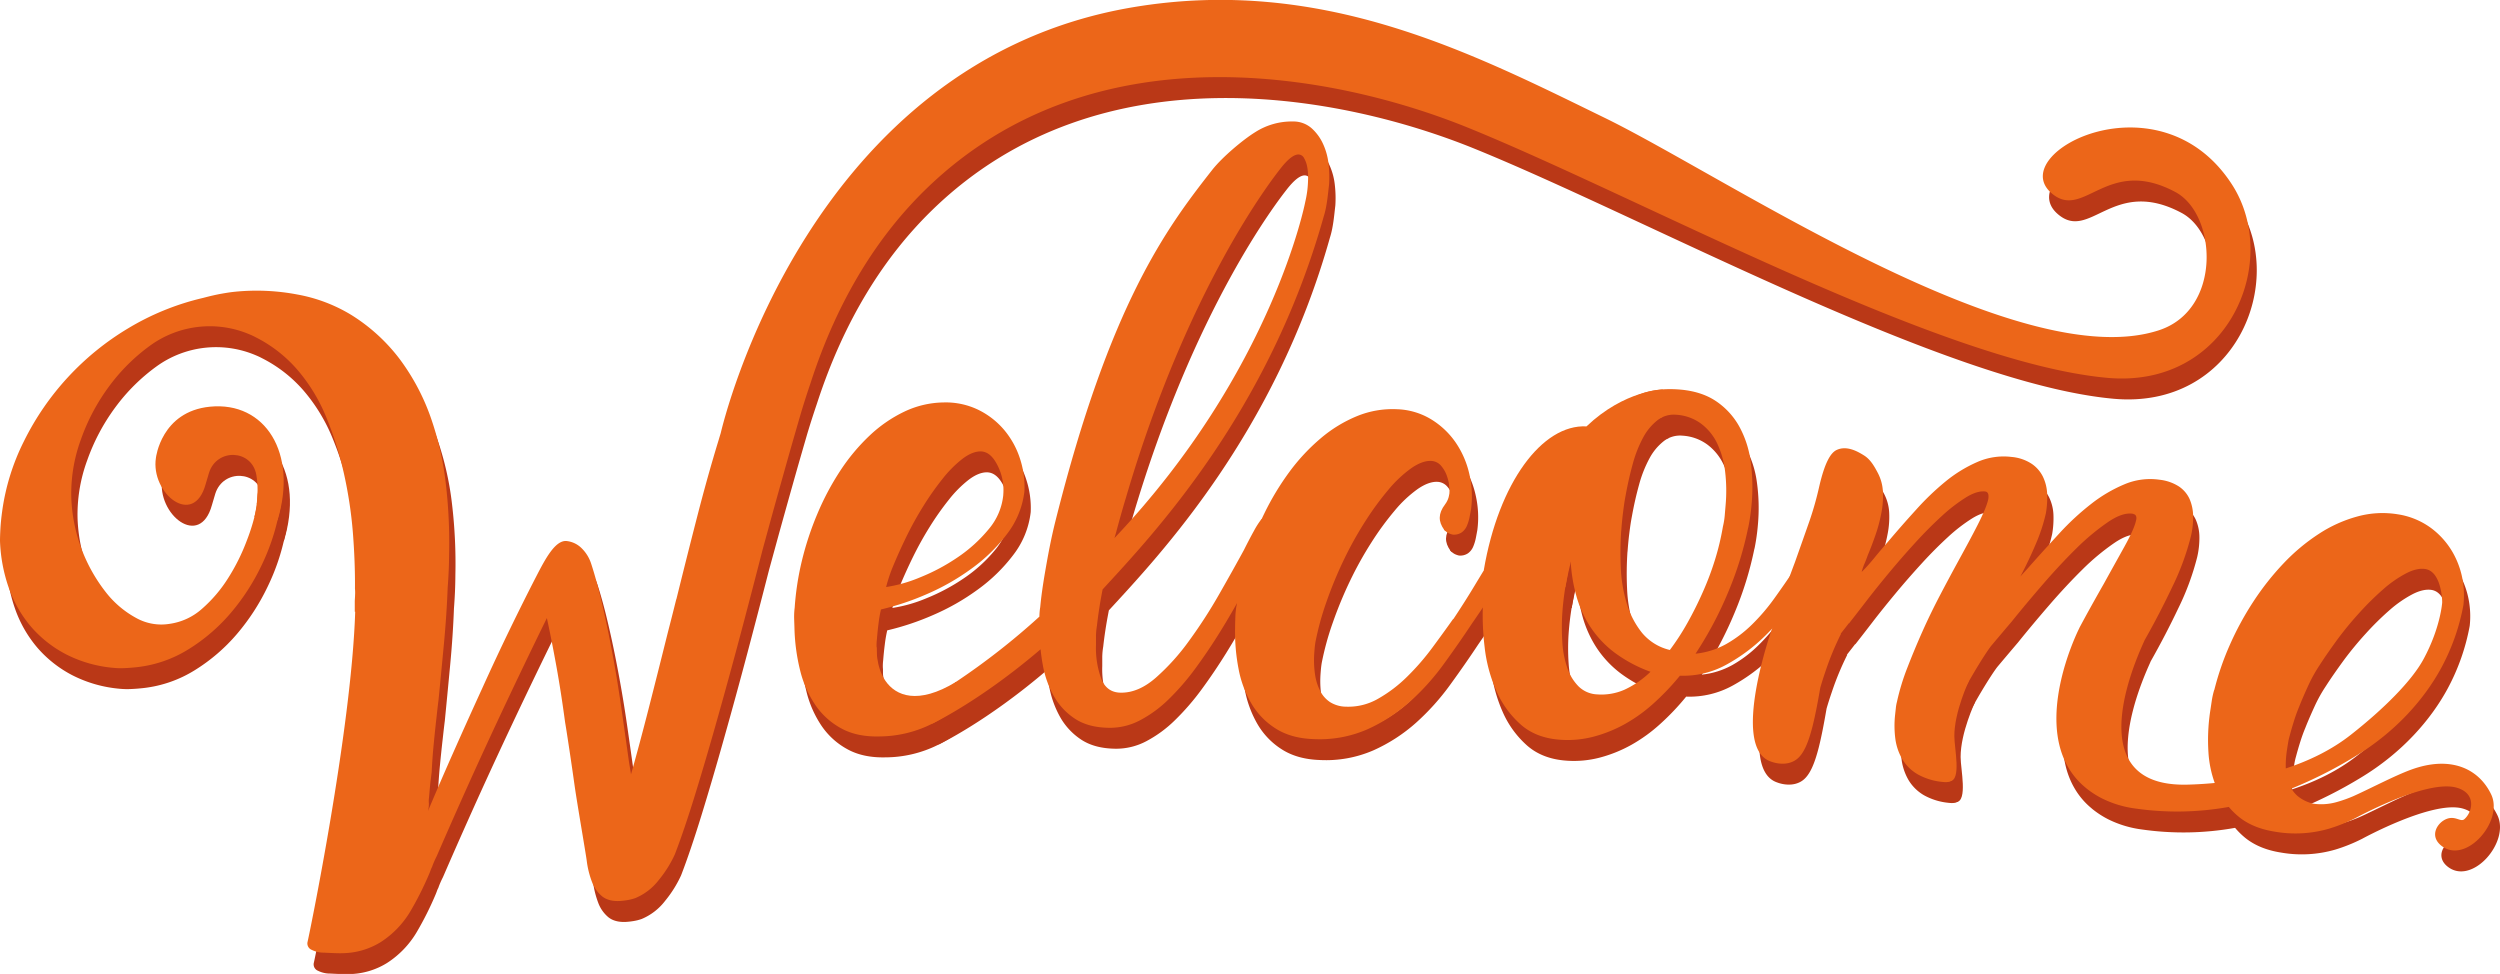 <svg xmlns="http://www.w3.org/2000/svg" viewBox="0 0 1195.27 465.66"><defs><style>.cls-1{fill:#ba3817;}.cls-2{fill:#ec6619;}</style></defs><title>Asset 12</title><g id="Layer_2" data-name="Layer 2"><g id="Layer_1-2" data-name="Layer 1"><path class="cls-1" d="M490.69,229.36a40.69,40.69,0,0,0-7.47-13.66A38.21,38.21,0,0,0,470.87,206a35.72,35.72,0,0,0-16.71-3.59,45,45,0,0,0-18.73,4.37,64.76,64.76,0,0,0-16.72,11.53,93.51,93.51,0,0,0-14.06,16.89,126.58,126.58,0,0,0-10.88,20.53,145.26,145.26,0,0,0-7.39,22.42,134.85,134.85,0,0,0-3.44,22.42,34.41,34.41,0,0,0-.25,5.27c.05,1.65.12,3.33.16,5a93,93,0,0,0,2.69,19.66,51.12,51.12,0,0,0,7.18,16.42,35.27,35.27,0,0,0,12.37,11.26c5,2.78,11.09,4.08,18.14,3.92a56.68,56.68,0,0,0,25.28-6,78.86,78.86,0,0,0,15.82-10.78L460.07,336a66.51,66.51,0,0,1-6.16,4.74,27.9,27.9,0,0,1-14.65,5,17.72,17.72,0,0,1-8.23-2.33,14.83,14.83,0,0,1-5.23-5.24,22.79,22.79,0,0,1-2.74-7.29,47.39,47.39,0,0,1-.9-8.4c0-1-.05-2.14-.06-3.26a22.11,22.11,0,0,1,.13-3.28c.22-2.65.46-5.16.77-7.55a63.92,63.92,0,0,1,1.19-7,126.7,126.7,0,0,0,21.94-7.34,109.39,109.39,0,0,0,21.35-12.18,79.72,79.72,0,0,0,17-16.58,41.16,41.16,0,0,0,8.31-20.43A43.69,43.69,0,0,0,490.69,229.36Zm-8,17.17a29.77,29.77,0,0,1-7,16.49,69.47,69.47,0,0,1-14.81,13.43A93.57,93.57,0,0,1,443,286a68.87,68.87,0,0,1-16.34,4.67A71.09,71.09,0,0,1,430.28,280c1.81-4.33,3.87-8.9,6.22-13.7a161.07,161.07,0,0,1,8-14.4,134.62,134.62,0,0,1,9.17-13,55.33,55.33,0,0,1,9.36-9.43c3.14-2.41,6.06-3.63,8.72-3.65,3,0,5.52,1.87,7.64,5.68A26,26,0,0,1,482.67,246.53Z"/><path class="cls-1" d="M706.73,308.15q-6.09,9.21-13.4,19.26A114.4,114.4,0,0,1,677,345.57a79,79,0,0,1-20.42,13.2,56.84,56.84,0,0,1-25.56,4.6q-10.59-.36-17.89-4.92a35.22,35.22,0,0,1-11.73-11.93,51.32,51.32,0,0,1-6.25-16.81A93.06,93.06,0,0,1,593.51,310c0-1.72.08-3.4.12-5.05a36,36,0,0,1,.54-5.25v.2a129.9,129.9,0,0,1,4.69-22.39,146,146,0,0,1,8.61-22,127.73,127.73,0,0,1,12-19.89,93.74,93.74,0,0,1,15-16.08,64.79,64.79,0,0,1,17.34-10.59,44.7,44.7,0,0,1,18.93-3.3,33.49,33.49,0,0,1,16.47,4.81A38.65,38.65,0,0,1,699,221.61a43.66,43.66,0,0,1,6.52,15.12,47.32,47.32,0,0,1,.82,16.62c-.21,1.18-.45,2.49-.74,3.93a20.35,20.35,0,0,1-1.26,4.1,7.5,7.5,0,0,1-2.47,3.15,6.55,6.55,0,0,1-4.35,1.07,9.6,9.6,0,0,1-2-.7,7.63,7.63,0,0,1-2.12-1.69c.65-1.82,1.19-3.54,1.62-5.18a44.43,44.43,0,0,0,1-4.61,55.35,55.35,0,0,0,.2-8.23,27.11,27.11,0,0,0-1.33-7.31,15,15,0,0,0-3-5.31,6.52,6.52,0,0,0-4.65-2.2q-4.22-.19-9.56,3.53a58.43,58.43,0,0,0-10.87,10.24,139.8,139.8,0,0,0-11.13,15.21,172.83,172.83,0,0,0-10.21,18.36,193.54,193.54,0,0,0-8.2,19.83A135.2,135.2,0,0,0,631.92,317c-.17,1.05-.32,2.2-.42,3.45s-.19,2.41-.23,3.47a46.87,46.87,0,0,0,.52,8.94,24.87,24.87,0,0,0,2.42,7.52,14,14,0,0,0,4.73,5.32,14.68,14.68,0,0,0,7.7,2.17A28.43,28.43,0,0,0,662,344a65.69,65.69,0,0,0,13.8-10.51,115.45,115.45,0,0,0,12-13.82q5.53-7.47,10-13.79c0,.06,0,.13,0,.2q5.38-8.07,10.07-15.85t8.59-14.13q1.83-2.87,4.13-6.51c1.53-2.43,2.91-4.53,4.14-6.32a13.33,13.33,0,0,1,3.19-.81,4.29,4.29,0,0,1,3,1.27,10.36,10.36,0,0,1,1.82,2.79l-2.34,4.23q-4.2,7.1-10.28,17T706.73,308.15Z"/><path class="cls-1" d="M749.11,363.69c-7.73-.51-14.05-2.91-19-7.25a46.1,46.1,0,0,1-11.67-16.08,71.13,71.13,0,0,1-5.63-21,128.87,128.87,0,0,1-.75-22.07c.11-2,.21-3.93.32-5.84a29.44,29.44,0,0,1,.7-5.22q1.35-9.47,3.26-17.49a70.59,70.59,0,0,1,4.54-13.64,25,25,0,0,1,10.15-6.37,31,31,0,0,1,11.57-1.48,30.17,30.17,0,0,1,6.77,1.22,30.9,30.9,0,0,1,6.26,2.59,140.7,140.7,0,0,1,5.05-20.63,65.19,65.19,0,0,1,9.08-18.16,40.93,40.93,0,0,1,14.53-12.49q8.76-4.53,21.54-3.56,10.42.81,17.43,5.46a35.12,35.12,0,0,1,11.17,12,47.58,47.58,0,0,1,5.57,17,89.37,89.37,0,0,1,.44,20.53,97.56,97.56,0,0,1-1.62,11.2l0-.2a163.08,163.08,0,0,1-9.6,31,176,176,0,0,1-15.57,29.33,38,38,0,0,0,14.7-4.64,59.26,59.26,0,0,0,12.25-9.27,94.28,94.28,0,0,0,10.61-12.38q4.9-6.81,9.54-13.75l5.33-7.46c.72-.2,1.4-.39,2.06-.6a4.31,4.31,0,0,1,1.6-.25,3.53,3.53,0,0,1,2,1,5.8,5.8,0,0,1,1.36,3.32q-4.3,7.55-10.87,17.18a121.49,121.49,0,0,1-15,18,84.1,84.1,0,0,1-18.78,14.06,42.77,42.77,0,0,1-22.27,5.31,117.76,117.76,0,0,1-12.48,13.13A75.06,75.06,0,0,1,780,356.1a64.75,64.75,0,0,1-15,6.08A48.71,48.71,0,0,1,749.11,363.69Zm43-32.51A66.53,66.53,0,0,1,775,322.06a49.35,49.35,0,0,1-11.57-12.24,53.24,53.24,0,0,1-6.79-15,76.9,76.9,0,0,1-2.72-17.26,64.33,64.33,0,0,0-1.37,6.47q-.52,3.35-1.16,6.67-1,6.3-1.42,12.23a106.75,106.75,0,0,0,0,14.2,46.05,46.05,0,0,0,2.4,12.27,22.94,22.94,0,0,0,5.39,8.81,13.49,13.49,0,0,0,8.8,3.78,27.33,27.33,0,0,0,13.13-2.24A44.82,44.82,0,0,0,792.12,331.18Zm-14-67.42a155,155,0,0,0-.2,17.47,68.82,68.82,0,0,0,2.83,17.2A41.41,41.41,0,0,0,788,312.48a24.6,24.6,0,0,0,13.37,8.28,115.2,115.2,0,0,0,8.4-12.94q4-7.14,7.35-14.72A139.5,139.5,0,0,0,823,277.47a122.68,122.68,0,0,0,3.74-15.7,35.85,35.85,0,0,0,.86-5.2c.14-1.64.28-3.32.42-5a77.75,77.75,0,0,0-.23-16.13A42.76,42.76,0,0,0,824,222a25.48,25.48,0,0,0-7.75-9.48,22.31,22.31,0,0,0-11.93-4.23,12.62,12.62,0,0,0-8.84,2.61,26,26,0,0,0-6.9,8.34,58.32,58.32,0,0,0-4.94,12.55q-2,7.22-3.41,15.06-.68,3.52-1.2,7.86C778.65,257.57,778.37,260.6,778.14,263.76Z"/><path class="cls-1" d="M614.33,261.32a10.07,10.07,0,0,0-1.91-2.74,4.34,4.34,0,0,0-3-1.17,9.47,9.47,0,0,0-1.59.15,5,5,0,0,0-1.8.75,39.35,39.35,0,0,0-3.49,5.47q-2.17,3.9-4.82,9.2-5,9.18-11.71,20.94a235.26,235.26,0,0,1-14.4,22.31,105.67,105.67,0,0,1-16,17.79q-8.31,7.25-16.69,7.15c-4.51,0-7.64-2.25-9.37-6.61A42.24,42.24,0,0,1,527,318.48c0-1.45,0-2.93,0-4.45a32.15,32.15,0,0,1,.46-4.87c.57-5.13,1.37-10.35,2.37-15.62.11-.59.22-1.15.33-1.73,24.3-26.44,79.39-84.52,105.71-178.26,1.55-4.82,2-10.49,2.57-15.34a54.37,54.37,0,0,0-.21-9.42A30.67,30.67,0,0,0,635.65,79a22.69,22.69,0,0,0-5.54-7.67,13.17,13.17,0,0,0-8.87-3.25,32.38,32.38,0,0,0-18.11,5.11c-5.75,3.54-15.66,11.83-20.53,18-22,28-49,64.25-75,168-2.13,8.49-3.56,16.36-4.8,23.5s-2.07,13.08-2.48,17.84v-.19a33,33,0,0,0-.38,4.48A338.31,338.31,0,0,1,460.07,336l-11.56,20.09s22.67-10.6,52-35.65c.26,2.5.6,5,1.06,7.46a47.11,47.11,0,0,0,5.33,15,31.29,31.29,0,0,0,10.2,10.83c4.29,2.77,9.73,4.19,16.39,4.24a30.75,30.75,0,0,0,14.62-3.62,58.23,58.23,0,0,0,13.62-10,117.29,117.29,0,0,0,12.78-14.75q6.19-8.42,11.88-17.6t10.88-18.78q5.21-9.6,9.84-18.4h-.22Zm-73.09-13.09C570.86,147,611.32,95.62,615,90.86s6.65-7.11,8.94-7a3.08,3.08,0,0,1,2.55,1.74A13.14,13.14,0,0,1,628,89.84a26.83,26.83,0,0,1,.41,5.46,54.38,54.38,0,0,1-.34,5.45,52.33,52.33,0,0,1-1,5.7s-15.47,80.81-91.24,160.81c.22-.73.42-1.46.65-2.21C539.68,253.14,541.24,248.23,541.24,248.23Z"/><path class="cls-1" d="M422.1,319.23s-.51,9.41,4.25,16.31c4.93,7.15,15.43,11.61,33.72.49l1.46,7.32-18.67,5.74L428,348.15l-7.77-4.61-4.44-5.25.95-8.41Z"/><path class="cls-1" d="M1070.1,98.17c-34.42-53.2-108.23-15.36-86.46,4,15.59,13.88,26.42-18,59.42-.36,19.88,10.61,22.44,56.14-7.8,66.07-66.9,22-206.72-73.09-265-101.52-62.82-30.64-135-68.14-225.57-52.9-155,26.07-195.84,198.35-197.1,203.58l.11-.35c-.34,1.11-.69,2.23-1,3.32q-5.24,17.06-10.27,36.6t-10.08,40a.71.71,0,0,0,0-.2c-.74,3-1.5,6-2.26,9s-1.52,5.9-2.26,8.85q-4.5,18.07-8.77,34.77t-8.37,31.2q-.45-2.85-.93-5.7Q302,362,300.06,348.39T295.72,322q-2.37-12.78-5-23.92c-1.74-7.44-3.47-13.69-5.14-18.75a18.1,18.1,0,0,0-4.28-7,12,12,0,0,0-7.23-3.64c-5.62-.74-10.55,8.92-14.84,17.21q-5.92,11.49-12.48,25T233.55,339.1q-6.69,14.61-13.32,29.53t-12.61,29.13a13.46,13.46,0,0,0,.43-3.62,10.71,10.71,0,0,1,.07-2.79c.07-1,.17-2,.26-3.1s.21-2.17.28-3.12c.23-2,.48-4,.73-6q.3-6.36.92-12.89c.42-4.34.86-8.64,1.35-12.92.32-2.87.63-5.75,1-8.62.85-8.56,1.7-17.49,2.58-26.84s1.48-18.33,1.8-27c.42-5.31.65-10.63.68-15.93a242.61,242.61,0,0,0-1.63-34.13,144.75,144.75,0,0,0-7.26-31.52,104.91,104.91,0,0,0-14.57-27.38,85.82,85.82,0,0,0-23.44-21.41,75.26,75.26,0,0,0-25.59-9.67,104,104,0,0,0-30.15-1.31c-1.57.16-3.64.46-6.21.92s-5.48,1.13-8.74,2a123.9,123.9,0,0,0-36,14.63A130,130,0,0,0,14.42,221,106.91,106.91,0,0,0,4.08,254.12c-.43,3.12-.73,6-.88,8.6S3,267.32,3,268.64a75.88,75.88,0,0,0,4.2,22.42,58.4,58.4,0,0,0,10.64,18.58,56.34,56.34,0,0,0,16.81,13.23,61.46,61.46,0,0,0,22.54,6.43,36.5,36.5,0,0,0,5.65.12c1.94-.08,3.88-.25,5.8-.46a58.91,58.91,0,0,0,24.51-8.55,86,86,0,0,0,20.13-17.29A103.67,103.67,0,0,0,128,280.41a103,103,0,0,0,8.36-24.82,1.41,1.41,0,0,1,0,.2,33.11,33.11,0,0,0,.79-3.85,49.39,49.39,0,0,0,.63-5.64,9.28,9.28,0,0,0-1-5.08c-.78-1.39-2.26-1.82-4.49-1.35-2.92.56-4.69,1.65-5.31,3.31a17.79,17.79,0,0,0-1,5.67,4,4,0,0,1-.08,1.5,2.11,2.11,0,0,0-.13.72.68.68,0,0,1,.2,0A94.86,94.86,0,0,1,121,268.46a96.65,96.65,0,0,1-9,18.06,66.28,66.28,0,0,1-12.44,14.57,29.34,29.34,0,0,1-15.26,7.14,24.67,24.67,0,0,1-16.17-2.76,46.5,46.5,0,0,1-14.84-12.73,77.82,77.82,0,0,1-16.2-44.68,75,75,0,0,1,4.57-27.88,96.67,96.67,0,0,1,13.49-25.45,90,90,0,0,1,19.57-19.46l.22-.16a48.57,48.57,0,0,1,47.27-5.29c1,.42,2,.87,2.89,1.35a65.06,65.06,0,0,1,20.16,15.71A82.89,82.89,0,0,1,159,209.51a165.23,165.23,0,0,1,8.44,26.91,203.94,203.94,0,0,1,4.27,28.18q1.11,14.13,1,26.87a17.76,17.76,0,0,1,.05,3c0,.93-.11,1.94-.14,3,0,1.67,0,3.32,0,5a.68.68,0,0,0,.2,0c-1.77,56.91-22.4,156.74-22.81,158a3.31,3.31,0,0,0,2.06,3.68,12.81,12.81,0,0,0,5.84,1.32c1.73.09,3.71.19,5.91.25a46.08,46.08,0,0,0,5.5-.12,35.31,35.31,0,0,0,15.74-5.2,44.42,44.42,0,0,0,14.25-14.87,152.48,152.48,0,0,0,9.06-18.13c.12-.28.29-.72.52-1.35a8.7,8.7,0,0,1,.68-1.54c.22-.68.55-1.53,1-2.57s.87-1.89,1.21-2.56q5.63-13,12.15-27.6t13.43-29.5q6.93-14.94,13.89-29.49t13.22-27.29c1.59,7.33,3.1,15.07,4.58,23.25s2.85,17.06,4.14,26.66c.23,1.31.43,2.61.64,3.91q2.06,13.2,3.85,26c1.2,8.55,5.34,32.37,5.84,36.19A43.24,43.24,0,0,0,286,431.58a16.37,16.37,0,0,0,4.92,7c2.12,1.66,5,2.4,8.55,2.18a33.7,33.7,0,0,0,3.37-.39,21.58,21.58,0,0,0,3.95-1A27.42,27.42,0,0,0,318,430.7a55.42,55.42,0,0,0,7.63-12.18q4.45-11.53,9.75-28.74t10.88-37.09q5.61-19.86,11.11-40.61t10.26-39.37l4.82-17.61q3.65-13.14,7.34-26.23,2.66-9.39,6.1-21.22c1.43-4.8,3-9.67,4.66-14.57,13.1-40.4,32.45-70.63,55.36-92.86,80.91-78.43,197.66-54,258.61-29.31,82.88,33.6,226.38,112.54,306,119.74C1068.5,195.9,1093.88,134.92,1070.1,98.17Z"/><path class="cls-1" d="M798,196.22s-18.23.25-36.48,17.64c-21.14-1.11-42,26.85-49.1,68.71l39,8.17s12.22-72.59,46.26-81.23Z"/><path class="cls-1" d="M1194.06,389.84c-5.83-12.2-19.21-18.84-38.37-11.83-7.73,2.83-19.17,8.87-27.47,12.61a62.77,62.77,0,0,1-7.56,2.72,27.15,27.15,0,0,1-11.52.93,18.13,18.13,0,0,1-7.71-3.74,15.66,15.66,0,0,1-2.9-3.49,209.29,209.29,0,0,0,29.81-15c20.24-12.11,34-28.12,42-43a101.77,101.77,0,0,0,10.45-29.82,42.49,42.49,0,0,0-.13-10.26,40.66,40.66,0,0,0-4.93-14.74,38.11,38.11,0,0,0-10.45-11.78,36,36,0,0,0-15.84-6.54,45.19,45.19,0,0,0-19.24.95,64.57,64.57,0,0,0-18.54,8.35,93.27,93.27,0,0,0-16.88,14.1,129.64,129.64,0,0,0-14.41,18.25,143.71,143.71,0,0,0-11.28,20.76,131.64,131.64,0,0,0-7.44,21.63.46.46,0,0,0,0-.2,37.14,37.14,0,0,0-1.17,5.14c-.24,1.64-.48,3.31-.75,5a92.34,92.34,0,0,0-.85,19.8,52.36,52.36,0,0,0,3,14.62c-4.71.45-9.29.71-13.65.81l-1.52,0c-51.34-.34-20.34-64.34-18.58-68.58l.07-.16,0-.06q7.26-12.81,13.44-25.85a124.3,124.3,0,0,0,8.84-24.05,40.19,40.19,0,0,0,1.07-9.77,21.11,21.11,0,0,0-1.72-8.16,14.37,14.37,0,0,0-5.16-6,21.47,21.47,0,0,0-9.22-3.17,31.47,31.47,0,0,0-16.81,2.22,68.7,68.7,0,0,0-15.89,9.39,123.22,123.22,0,0,0-15,13.86q-7.27,7.89-14.14,15.62c-.84,1-1.61,1.83-2.34,2.62s-1.52,1.63-2.33,2.6q4.13-7.87,7.43-15.66a83.29,83.29,0,0,0,4.78-14.6,44.23,44.23,0,0,0,.62-9.2,21,21,0,0,0-2-8.23,15.9,15.9,0,0,0-5.45-6.26,20.81,20.81,0,0,0-9.55-3.25,31.22,31.22,0,0,0-16.34,2.39,65,65,0,0,0-15.25,9.34A126,126,0,0,0,919,253.81q-7,7.69-13.49,15.39c-2.25,2.56-4.36,5.06-6.36,7.51s-4,4.72-6.08,6.75a27.17,27.17,0,0,1,1.22-3.66c.37-.76.94-2.22,1.73-4.4q1.93-4.57,3.75-9.87A71.46,71.46,0,0,0,902.54,255a41.5,41.5,0,0,0,.7-9.8,21.45,21.45,0,0,0-2.46-9.13c-1.49-2.81-3.37-6.3-6.51-8.28s-8.36-4.93-13.18-2.64c-2.94,1.39-5.68,6.2-8.27,17.31a152.74,152.74,0,0,1-4.64,16.49q-3.31,9.45-7,19.84-4.73,12.51-9.21,26.13c-.65,2-1.27,4-1.87,6,0,0-20.09,56.74-.35,63.2,0,0,5.37,2.23,10.25.07a9.19,9.19,0,0,0,2.14-1.28c3.08-2.45,5.35-7.37,7.46-15.69,1.23-4.9,2.42-11,3.7-18.45v0q1.13-3.87,2.52-7.92a135.29,135.29,0,0,1,7.38-17.8,1.2,1.2,0,0,1-.2,0c1.34-1.73,2.71-3.45,4-5.15v.2c2.23-2.85,5-6.41,8.31-10.72s7-8.88,11-13.7,8.19-9.6,12.5-14.32,8.53-8.93,12.61-12.67a78.52,78.52,0,0,1,11.52-8.87c3.58-2.2,6.64-3.13,9.16-2.84,1.4.17,1.9,1.41,1.49,3.78-.6,2.71-2.29,6.74-5,12.08s-6,11.37-9.7,18.13c-2.66,4.88-5.48,10.13-8.4,15.71s-5.71,11.29-8.31,17.12-5,11.61-7.23,17.36a107.39,107.39,0,0,0-5,16.39,18.52,18.52,0,0,0-.54,3.05c-.12,1.11-.24,2.12-.33,3a48.46,48.46,0,0,0,.09,11.57,26.16,26.16,0,0,0,3.35,9.84,20.71,20.71,0,0,0,7.31,7.18,30.15,30.15,0,0,0,12,3.67q4.44.51,5-2a4.31,4.31,0,0,0,.26-1.47,3.4,3.4,0,0,0-.2-.9,33.46,33.46,0,0,1-2.1-10.33,44.3,44.3,0,0,1,.8-10.39,110.92,110.92,0,0,1,4.76-15.12c2.08-5.4,12-21.71,14.83-25.08s6.06-7.19,9.65-11.41q6.9-8.57,15-17.93t15.92-17.07a110.66,110.66,0,0,1,14.92-12.43q7-4.8,11.85-4.13a1.56,1.56,0,0,1,.61.19.71.71,0,0,0,.42.14c.91.53,1.12,1.64.62,3.3-.65,2.71-2.45,6.66-5.33,11.87s-6.22,11.16-9.92,17.89q-4.14,7.25-8.7,15.54c-1,1.84-2,3.69-3,5.55a.17.17,0,0,1,0,.07c-.07.11-.21.41-.42.85a4.25,4.25,0,0,0-.21.43c-3.12,6.61-15.91,36.12-7.7,59.09a38.16,38.16,0,0,0,3.25,6.84,35.33,35.33,0,0,0,7.73,9l.58.5a43.67,43.67,0,0,0,7.54,4.87,50.7,50.7,0,0,0,15.93,4.83,139.61,139.61,0,0,0,44.69-.76,36.88,36.88,0,0,0,4.74,4.69q6.69,5.46,17.17,7.12a57.41,57.41,0,0,0,26-1.41,78.9,78.9,0,0,0,12.86-5.18s33.62-18.43,48-14.47c9.85,2.7,7.76,11.75,3.82,15.13-1.7,1.46-4.17-1.67-8.25-.22-4.59,1.64-8.74,8.21-2.63,12.95C1182,423.47,1200.14,402.56,1194.06,389.84Zm-98.23-13.06a50.76,50.76,0,0,1,.62-8.43c.16-1.05.35-2.13.51-3.24a29.25,29.25,0,0,1,.72-3.2c.68-2.57,1.39-5,2.11-7.29s1.52-4.51,2.42-6.65c1.63-4.22,4.36-10.13,4.36-10.13a70,70,0,0,1,5.49-9.87c2.53-3.94,5.39-8,8.56-12.36a162.81,162.81,0,0,1,10.5-12.72,136.6,136.6,0,0,1,11.36-11.19,56,56,0,0,1,10.92-7.58c3.52-1.82,6.62-2.49,9.25-2.05,2.93.52,5.09,2.84,6.52,7a29.93,29.93,0,0,1,1.46,9s-.78,12-8.88,27c-5.64,10.52-19.22,24-34.77,36.22-9.19,7.24-19.94,12.43-31.11,16.1C1095.86,377.19,1095.84,377,1095.83,376.78Z"/><path class="cls-1" d="M77.55,228.88s2.5-22.13,25.85-24.44c26.38-2.6,42.11,22.2,32.29,54.3l-11.06-1.59s2.69-10.12.92-20.13c-2.16-12.23-18.86-12.81-22.61-1-.53,1.66-1.07,3.47-1.62,5.46C95.54,262.54,74.9,245.86,77.55,228.88Z"/><path class="cls-1" d="M944.33,335.58s-7,14.75-6.94,26.39c0,5.88,3.46,21-2.1,21.55-14.48,1.52-14.51-17.4-14.51-17.4l2.57-21.2s11.31-11.62,12.42-12.14S944.33,335.58,944.33,335.58Z"/><path class="cls-1" d="M695.7,241.06s1.62,5.57-1.79,10.07-3.23,8.25-.5,12.08,8.68-9.58,8.68-9.58l.26-9.71Z"/><path class="cls-2" d="M487.69,219.36a40.69,40.69,0,0,0-7.47-13.66A38.21,38.21,0,0,0,467.87,196a35.72,35.72,0,0,0-16.71-3.59,45,45,0,0,0-18.73,4.37,64.76,64.76,0,0,0-16.72,11.53,93.51,93.51,0,0,0-14.06,16.89,126.58,126.58,0,0,0-10.88,20.53,145.26,145.26,0,0,0-7.39,22.42,134.85,134.85,0,0,0-3.44,22.42,34.41,34.41,0,0,0-.25,5.27c.05,1.65.12,3.33.16,5a93,93,0,0,0,2.69,19.66,51.12,51.12,0,0,0,7.18,16.42,35.27,35.27,0,0,0,12.37,11.26c5,2.78,11.09,4.08,18.14,3.92a56.68,56.68,0,0,0,25.28-6,78.86,78.86,0,0,0,15.82-10.78L457.07,326a66.51,66.51,0,0,1-6.16,4.74,27.9,27.9,0,0,1-14.65,5,17.72,17.72,0,0,1-8.23-2.33,14.83,14.83,0,0,1-5.23-5.24,22.79,22.79,0,0,1-2.74-7.29,47.39,47.39,0,0,1-.9-8.4c0-1-.05-2.14-.06-3.26a22.11,22.11,0,0,1,.13-3.28c.22-2.65.46-5.16.77-7.55a63.92,63.92,0,0,1,1.19-7,126.7,126.7,0,0,0,21.94-7.34,109.39,109.39,0,0,0,21.35-12.18,79.72,79.72,0,0,0,17-16.58,41.16,41.16,0,0,0,8.31-20.43A43.69,43.69,0,0,0,487.69,219.36Zm-8,17.17a29.77,29.77,0,0,1-7,16.49,69.47,69.47,0,0,1-14.81,13.43A93.57,93.57,0,0,1,440,276a68.87,68.87,0,0,1-16.34,4.67A71.09,71.09,0,0,1,427.28,270c1.81-4.33,3.87-8.9,6.22-13.7a161.07,161.07,0,0,1,8-14.4,134.62,134.62,0,0,1,9.17-13,55.33,55.33,0,0,1,9.36-9.43c3.14-2.41,6.06-3.63,8.72-3.65,3,0,5.52,1.87,7.64,5.68A26,26,0,0,1,479.67,236.53Z"/><path class="cls-2" d="M703.73,298.15q-6.09,9.21-13.4,19.26A114.4,114.4,0,0,1,674,335.57a79,79,0,0,1-20.42,13.2,56.84,56.84,0,0,1-25.56,4.6q-10.59-.36-17.89-4.92a35.22,35.22,0,0,1-11.73-11.93,51.32,51.32,0,0,1-6.25-16.81A93.06,93.06,0,0,1,590.51,300c0-1.72.08-3.4.12-5.05a36,36,0,0,1,.54-5.25v.2a129.9,129.9,0,0,1,4.69-22.39,146,146,0,0,1,8.61-22,127.73,127.73,0,0,1,12-19.89,93.74,93.74,0,0,1,15-16.08,64.79,64.79,0,0,1,17.34-10.59,44.7,44.7,0,0,1,18.93-3.3,33.49,33.49,0,0,1,16.47,4.81A38.65,38.65,0,0,1,696,211.61a43.66,43.66,0,0,1,6.52,15.12,47.32,47.32,0,0,1,.82,16.62c-.21,1.18-.45,2.49-.74,3.93a20.35,20.35,0,0,1-1.26,4.1,7.5,7.5,0,0,1-2.47,3.15,6.55,6.55,0,0,1-4.35,1.07,9.6,9.6,0,0,1-2-.7,7.63,7.63,0,0,1-2.12-1.69c.65-1.82,1.19-3.54,1.62-5.18a44.43,44.43,0,0,0,1-4.61,55.35,55.35,0,0,0,.2-8.23,27.11,27.11,0,0,0-1.33-7.31,15,15,0,0,0-3-5.31,6.52,6.52,0,0,0-4.65-2.2q-4.22-.19-9.56,3.53a58.43,58.43,0,0,0-10.87,10.24,139.8,139.8,0,0,0-11.13,15.21,172.83,172.83,0,0,0-10.21,18.36,193.54,193.54,0,0,0-8.2,19.83A135.2,135.2,0,0,0,628.92,307c-.17,1.05-.32,2.2-.42,3.45s-.19,2.41-.23,3.47a46.87,46.87,0,0,0,.52,8.94,24.87,24.87,0,0,0,2.42,7.52,14,14,0,0,0,4.73,5.32,14.68,14.68,0,0,0,7.7,2.17A28.43,28.43,0,0,0,659,334a65.69,65.69,0,0,0,13.8-10.51,115.45,115.45,0,0,0,12-13.82q5.53-7.47,10-13.79c0,.06,0,.13,0,.2q5.38-8.07,10.07-15.85t8.59-14.13q1.83-2.87,4.13-6.51c1.53-2.43,2.91-4.53,4.14-6.32a13.33,13.33,0,0,1,3.19-.81,4.29,4.29,0,0,1,3,1.27,10.36,10.36,0,0,1,1.82,2.79l-2.34,4.23q-4.2,7.1-10.28,17T703.73,298.15Z"/><path class="cls-2" d="M746.11,353.69c-7.73-.51-14.05-2.91-19-7.25a46.1,46.1,0,0,1-11.67-16.08,71.13,71.13,0,0,1-5.63-21,128.87,128.87,0,0,1-.75-22.07c.11-2,.21-3.93.32-5.84a29.44,29.44,0,0,1,.7-5.22q1.35-9.47,3.26-17.49a70.59,70.59,0,0,1,4.54-13.64,25,25,0,0,1,10.15-6.37,31,31,0,0,1,11.57-1.48,30.17,30.17,0,0,1,6.77,1.22,30.9,30.9,0,0,1,6.26,2.59,140.7,140.7,0,0,1,5.05-20.63,65.19,65.19,0,0,1,9.08-18.16,40.93,40.93,0,0,1,14.53-12.49q8.76-4.53,21.54-3.56,10.42.81,17.43,5.46a35.12,35.12,0,0,1,11.17,12,47.58,47.58,0,0,1,5.57,17,89.37,89.37,0,0,1,.44,20.53,97.56,97.56,0,0,1-1.62,11.2l0-.2a163.08,163.08,0,0,1-9.6,31,176,176,0,0,1-15.57,29.33,38,38,0,0,0,14.7-4.64,59.26,59.26,0,0,0,12.25-9.27,94.28,94.28,0,0,0,10.61-12.38q4.9-6.81,9.54-13.75l5.33-7.46c.72-.2,1.4-.39,2.06-.6a4.31,4.31,0,0,1,1.6-.25,3.53,3.53,0,0,1,2,1,5.8,5.8,0,0,1,1.36,3.32q-4.3,7.55-10.87,17.18a121.49,121.49,0,0,1-15,18,84.1,84.1,0,0,1-18.78,14.06,42.77,42.77,0,0,1-22.27,5.31,117.76,117.76,0,0,1-12.48,13.13A75.06,75.06,0,0,1,777,346.1a64.75,64.75,0,0,1-15,6.08A48.71,48.71,0,0,1,746.11,353.69Zm43-32.51A66.53,66.53,0,0,1,772,312.06a49.35,49.35,0,0,1-11.57-12.24,53.24,53.24,0,0,1-6.79-15,76.9,76.9,0,0,1-2.72-17.26,64.33,64.33,0,0,0-1.37,6.47q-.52,3.35-1.16,6.67-1,6.3-1.42,12.23a106.75,106.75,0,0,0,0,14.2,46.05,46.05,0,0,0,2.4,12.27,22.94,22.94,0,0,0,5.39,8.81,13.49,13.49,0,0,0,8.8,3.78,27.33,27.33,0,0,0,13.13-2.24A44.82,44.82,0,0,0,789.12,321.18Zm-14-67.42a155,155,0,0,0-.2,17.47,68.82,68.82,0,0,0,2.83,17.2A41.41,41.41,0,0,0,785,302.48a24.6,24.6,0,0,0,13.37,8.28,115.2,115.2,0,0,0,8.4-12.94q4-7.14,7.35-14.72A139.5,139.5,0,0,0,820,267.47a122.68,122.68,0,0,0,3.74-15.7,35.85,35.85,0,0,0,.86-5.2c.14-1.64.28-3.32.42-5a77.75,77.75,0,0,0-.23-16.13A42.76,42.76,0,0,0,821,212a25.48,25.48,0,0,0-7.75-9.48,22.31,22.31,0,0,0-11.93-4.23,12.62,12.62,0,0,0-8.84,2.61,26,26,0,0,0-6.9,8.34,58.32,58.32,0,0,0-4.94,12.55q-2,7.22-3.41,15.06-.68,3.52-1.2,7.86C775.65,247.57,775.37,250.6,775.14,253.76Z"/><path class="cls-2" d="M611.33,251.32a10.07,10.07,0,0,0-1.91-2.74,4.34,4.34,0,0,0-3-1.17,9.47,9.47,0,0,0-1.59.15,5,5,0,0,0-1.8.75,39.35,39.35,0,0,0-3.49,5.47q-2.17,3.9-4.82,9.2-5,9.18-11.71,20.94a235.26,235.26,0,0,1-14.4,22.31,105.67,105.67,0,0,1-16,17.79q-8.31,7.25-16.69,7.15c-4.51,0-7.64-2.25-9.37-6.61A42.24,42.24,0,0,1,524,308.48c0-1.45,0-2.93,0-4.45a32.15,32.15,0,0,1,.46-4.87c.57-5.13,1.37-10.35,2.37-15.62.11-.59.22-1.15.33-1.73,24.3-26.44,79.39-84.52,105.71-178.26,1.55-4.82,2-10.49,2.57-15.34a54.37,54.37,0,0,0-.21-9.42A30.67,30.67,0,0,0,632.65,69a22.69,22.69,0,0,0-5.54-7.67,13.17,13.17,0,0,0-8.87-3.25,32.38,32.38,0,0,0-18.11,5.11c-5.75,3.54-15.66,11.83-20.53,18-22,28-49,64.25-75,168-2.13,8.49-3.56,16.36-4.8,23.5s-2.07,13.08-2.48,17.84v-.19a33,33,0,0,0-.38,4.48A338.31,338.31,0,0,1,457.07,326l-11.56,20.09s22.67-10.6,52-35.65c.26,2.5.6,5,1.06,7.46a47.11,47.11,0,0,0,5.33,15,31.29,31.29,0,0,0,10.2,10.83c4.29,2.77,9.73,4.19,16.39,4.24a30.75,30.75,0,0,0,14.62-3.62,58.23,58.23,0,0,0,13.62-10,117.29,117.29,0,0,0,12.78-14.75q6.19-8.42,11.88-17.6t10.88-18.78q5.21-9.6,9.84-18.4h-.22Zm-73.09-13.09C567.86,137,608.32,85.62,612,80.86s6.65-7.11,8.94-7a3.08,3.08,0,0,1,2.55,1.74A13.14,13.14,0,0,1,625,79.84a26.83,26.83,0,0,1,.41,5.46,54.38,54.38,0,0,1-.34,5.45,52.33,52.33,0,0,1-1,5.7s-15.47,80.81-91.24,160.81c.22-.73.42-1.46.65-2.21C536.68,243.14,538.24,238.23,538.24,238.23Z"/><path class="cls-2" d="M419.1,309.23s-.51,9.41,4.25,16.31c4.93,7.15,15.43,11.61,33.72.49l1.46,7.32-18.67,5.74L425,338.15l-7.77-4.61-4.44-5.25.95-8.41Z"/><path class="cls-2" d="M1067.1,88.17c-34.42-53.2-108.23-15.36-86.46,4,15.59,13.88,26.42-18,59.42-.36,19.88,10.61,22.44,56.14-7.8,66.07-66.9,22-206.72-73.09-265-101.52-62.82-30.64-135-68.14-225.57-52.9-155,26.07-195.84,198.35-197.1,203.58l.11-.35c-.34,1.11-.69,2.23-1,3.32q-5.24,17.06-10.27,36.6t-10.08,40a.71.71,0,0,0,0-.2c-.74,3-1.5,6-2.26,9s-1.52,5.9-2.26,8.85q-4.5,18.07-8.77,34.77t-8.37,31.2q-.45-2.85-.93-5.7Q299,352,297.06,338.39T292.72,312q-2.37-12.78-5-23.92c-1.74-7.44-3.47-13.69-5.14-18.75a18.1,18.1,0,0,0-4.28-7,12,12,0,0,0-7.23-3.64c-5.62-.74-10.55,8.92-14.84,17.21q-5.92,11.49-12.48,25T230.55,329.1q-6.69,14.61-13.32,29.53t-12.61,29.13a13.46,13.46,0,0,0,.43-3.62,10.71,10.71,0,0,1,.07-2.79c.07-1,.17-2,.26-3.1s.21-2.17.28-3.12c.23-2,.48-4,.73-6q.3-6.36.92-12.89c.42-4.34.86-8.64,1.35-12.92.32-2.87.63-5.75,1-8.62.85-8.56,1.7-17.49,2.58-26.84s1.48-18.33,1.8-27c.42-5.31.65-10.63.68-15.93a242.61,242.61,0,0,0-1.63-34.13,144.75,144.75,0,0,0-7.26-31.52,104.91,104.91,0,0,0-14.57-27.38,85.82,85.82,0,0,0-23.44-21.41,75.26,75.26,0,0,0-25.59-9.67,104,104,0,0,0-30.15-1.31c-1.57.16-3.64.46-6.21.92s-5.48,1.13-8.74,2a123.9,123.9,0,0,0-36,14.63A130,130,0,0,0,11.42,211,106.91,106.91,0,0,0,1.08,244.12c-.43,3.11-.73,6-.88,8.6S0,257.32,0,258.64a75.88,75.88,0,0,0,4.2,22.42,58.4,58.4,0,0,0,10.64,18.58,56.34,56.34,0,0,0,16.81,13.23,61.46,61.46,0,0,0,22.54,6.43,36.5,36.5,0,0,0,5.65.12c1.94-.08,3.88-.25,5.8-.46a58.91,58.91,0,0,0,24.51-8.55,86,86,0,0,0,20.13-17.29A103.67,103.67,0,0,0,125,270.41a103,103,0,0,0,8.36-24.82,1.41,1.41,0,0,1,0,.2,33.11,33.11,0,0,0,.79-3.85,49.39,49.39,0,0,0,.63-5.64,9.28,9.28,0,0,0-1-5.08c-.78-1.39-2.26-1.82-4.49-1.35-2.92.56-4.69,1.65-5.31,3.31a17.79,17.79,0,0,0-1,5.67,4,4,0,0,1-.08,1.5,2.11,2.11,0,0,0-.13.72.68.68,0,0,1,.2,0A94.86,94.86,0,0,1,118,258.46a96.65,96.65,0,0,1-9,18.06,66.28,66.28,0,0,1-12.44,14.57,29.34,29.34,0,0,1-15.26,7.14,24.67,24.67,0,0,1-16.17-2.76,46.5,46.5,0,0,1-14.84-12.73,77.82,77.82,0,0,1-16.2-44.68,75,75,0,0,1,4.57-27.88,96.67,96.67,0,0,1,13.49-25.45,90,90,0,0,1,19.57-19.46l.22-.16a48.57,48.57,0,0,1,47.27-5.29c1,.42,2,.87,2.89,1.35a65.06,65.06,0,0,1,20.16,15.71A82.89,82.89,0,0,1,156,199.51a165.23,165.23,0,0,1,8.44,26.91,203.94,203.94,0,0,1,4.27,28.18q1.11,14.13,1,26.87a17.76,17.76,0,0,1,.05,3c0,.93-.11,1.94-.14,3,0,1.67,0,3.32,0,5a.68.68,0,0,0,.2,0c-1.77,56.91-22.4,156.74-22.81,158a3.31,3.31,0,0,0,2.06,3.68,12.81,12.81,0,0,0,5.84,1.32c1.73.09,3.71.19,5.91.25a46.08,46.08,0,0,0,5.5-.12,35.31,35.31,0,0,0,15.74-5.2,44.42,44.42,0,0,0,14.25-14.87,152.48,152.48,0,0,0,9.06-18.13c.12-.28.29-.72.52-1.35a8.7,8.7,0,0,1,.68-1.54c.22-.68.55-1.53,1-2.57s.87-1.89,1.21-2.56q5.63-13,12.15-27.6t13.43-29.5q6.93-14.94,13.89-29.49t13.22-27.29c1.59,7.33,3.1,15.07,4.58,23.25s2.85,17.06,4.14,26.66c.23,1.31.43,2.61.64,3.91q2.06,13.2,3.85,26c1.2,8.55,5.34,32.37,5.84,36.19A43.24,43.24,0,0,0,283,421.58a16.37,16.37,0,0,0,4.92,7c2.12,1.66,5,2.4,8.55,2.18a33.7,33.7,0,0,0,3.37-.39,21.58,21.58,0,0,0,3.95-1A27.42,27.42,0,0,0,315,420.7a55.42,55.42,0,0,0,7.63-12.18q4.45-11.53,9.75-28.74t10.88-37.09q5.61-19.86,11.11-40.61t10.26-39.37l4.82-17.61q3.65-13.14,7.34-26.23,2.66-9.39,6.1-21.22c1.43-4.8,3-9.67,4.66-14.57,13.1-40.4,32.45-70.63,55.36-92.86,80.91-78.43,197.66-54,258.61-29.31,82.88,33.6,226.38,112.54,306,119.74C1065.5,185.9,1090.88,124.92,1067.1,88.17Z"/><path class="cls-2" d="M795,186.22s-18.23.25-36.48,17.64c-21.14-1.11-42,26.85-49.1,68.71l39,8.17s12.22-72.59,46.26-81.23Z"/><path class="cls-2" d="M1191.06,379.84c-5.83-12.2-19.21-18.84-38.37-11.83-7.73,2.83-19.17,8.87-27.47,12.61a62.77,62.77,0,0,1-7.56,2.72,27.15,27.15,0,0,1-11.52.93,18.13,18.13,0,0,1-7.71-3.74,15.66,15.66,0,0,1-2.9-3.49,209.29,209.29,0,0,0,29.81-15c20.24-12.11,34-28.12,42-43a101.77,101.77,0,0,0,10.45-29.82,42.49,42.49,0,0,0-.13-10.26,40.66,40.66,0,0,0-4.93-14.74,38.11,38.11,0,0,0-10.45-11.78,36,36,0,0,0-15.84-6.54,45.19,45.19,0,0,0-19.24,1,64.57,64.57,0,0,0-18.54,8.35,93.27,93.27,0,0,0-16.88,14.1,129.64,129.64,0,0,0-14.41,18.25,143.71,143.71,0,0,0-11.28,20.76,131.64,131.64,0,0,0-7.44,21.63.46.46,0,0,0,0-.2,37.14,37.14,0,0,0-1.17,5.14c-.24,1.64-.48,3.31-.75,5a92.34,92.34,0,0,0-.85,19.8,52.36,52.36,0,0,0,3,14.62c-4.71.45-9.29.71-13.65.81l-1.52,0c-51.34-.34-20.34-64.34-18.58-68.58l.07-.16,0-.06q7.26-12.81,13.44-25.85a124.3,124.3,0,0,0,8.84-24.05,40.19,40.19,0,0,0,1.07-9.77,21.11,21.11,0,0,0-1.72-8.16,14.37,14.37,0,0,0-5.16-6,21.47,21.47,0,0,0-9.22-3.17,31.47,31.47,0,0,0-16.81,2.22,68.7,68.7,0,0,0-15.89,9.39,123.22,123.22,0,0,0-15,13.86q-7.27,7.89-14.14,15.62c-.84,1-1.61,1.83-2.34,2.62s-1.52,1.63-2.33,2.6q4.13-7.87,7.43-15.66a83.29,83.29,0,0,0,4.78-14.6,44.23,44.23,0,0,0,.62-9.2,21,21,0,0,0-2-8.23,15.9,15.9,0,0,0-5.45-6.26,20.81,20.81,0,0,0-9.55-3.25,31.22,31.22,0,0,0-16.34,2.39,65,65,0,0,0-15.25,9.34A126,126,0,0,0,916,243.81q-7,7.69-13.49,15.39c-2.25,2.56-4.36,5.06-6.36,7.51s-4,4.72-6.08,6.75a27.17,27.17,0,0,1,1.22-3.66c.37-.76.94-2.22,1.73-4.4q1.93-4.57,3.75-9.87A71.46,71.46,0,0,0,899.54,245a41.5,41.5,0,0,0,.7-9.8,21.45,21.45,0,0,0-2.46-9.13c-1.49-2.81-3.37-6.3-6.51-8.28s-8.36-4.93-13.18-2.64c-2.94,1.39-5.68,6.2-8.27,17.31a152.74,152.74,0,0,1-4.64,16.49q-3.31,9.45-7,19.84-4.73,12.51-9.21,26.13c-.65,2-1.27,4-1.87,6,0,0-20.09,56.74-.35,63.2,0,0,5.37,2.23,10.25.07a9.19,9.19,0,0,0,2.14-1.28c3.08-2.45,5.35-7.37,7.46-15.69,1.23-4.9,2.42-11,3.7-18.45v0q1.13-3.87,2.52-7.92a135.29,135.29,0,0,1,7.38-17.8,1.2,1.2,0,0,1-.2,0c1.34-1.73,2.71-3.45,4-5.15v.2c2.23-2.85,5-6.41,8.31-10.72s7-8.88,11-13.7,8.19-9.6,12.5-14.32,8.53-8.93,12.61-12.67a78.52,78.52,0,0,1,11.52-8.87c3.58-2.2,6.64-3.13,9.16-2.84,1.4.17,1.9,1.41,1.49,3.78-.6,2.71-2.29,6.74-5,12.08s-6,11.37-9.7,18.13c-2.66,4.88-5.48,10.13-8.4,15.71s-5.71,11.29-8.31,17.12-5,11.61-7.23,17.36a107.39,107.39,0,0,0-5,16.39,18.52,18.52,0,0,0-.54,3.05c-.12,1.11-.24,2.12-.33,3a48.46,48.46,0,0,0,.09,11.57,26.16,26.16,0,0,0,3.35,9.84,20.71,20.71,0,0,0,7.31,7.18,30.15,30.15,0,0,0,12,3.67q4.44.51,5-2a4.31,4.31,0,0,0,.26-1.47,3.4,3.4,0,0,0-.2-.9,33.46,33.46,0,0,1-2.1-10.33,44.3,44.3,0,0,1,.8-10.39,110.92,110.92,0,0,1,4.76-15.12c2.08-5.4,12-21.71,14.83-25.08s6.06-7.19,9.65-11.41q6.9-8.57,15-17.93t15.92-17.07a110.66,110.66,0,0,1,14.92-12.43q7-4.8,11.85-4.13a1.56,1.56,0,0,1,.61.19.71.71,0,0,0,.42.14c.91.53,1.12,1.64.62,3.3-.65,2.71-2.45,6.66-5.33,11.87s-6.22,11.16-9.92,17.89q-4.14,7.25-8.7,15.54c-1,1.84-2,3.69-3,5.55a.17.17,0,0,1,0,.07c-.07.11-.21.41-.42.85a4.25,4.25,0,0,0-.21.43c-3.12,6.61-15.91,36.12-7.7,59.09a38.16,38.16,0,0,0,3.25,6.84,35.33,35.33,0,0,0,7.73,9l.58.5a43.67,43.67,0,0,0,7.54,4.87,50.7,50.7,0,0,0,15.93,4.83,139.61,139.61,0,0,0,44.69-.76,36.88,36.88,0,0,0,4.74,4.69q6.69,5.46,17.17,7.12a57.41,57.41,0,0,0,26-1.41,78.9,78.9,0,0,0,12.86-5.18s33.62-18.43,48-14.47c9.85,2.7,7.76,11.75,3.82,15.13-1.7,1.46-4.17-1.67-8.25-.22-4.59,1.64-8.74,8.21-2.63,12.95C1179,413.47,1197.14,392.56,1191.06,379.84Zm-98.23-13.06a50.76,50.76,0,0,1,.62-8.43c.16-1.05.35-2.13.51-3.24a29.25,29.25,0,0,1,.72-3.2c.68-2.57,1.39-5,2.11-7.29s1.52-4.51,2.42-6.65c1.63-4.22,4.36-10.13,4.36-10.13a70,70,0,0,1,5.49-9.87c2.53-3.94,5.39-8,8.56-12.36a162.81,162.81,0,0,1,10.5-12.72,136.6,136.6,0,0,1,11.36-11.19,56,56,0,0,1,10.92-7.58c3.52-1.82,6.62-2.49,9.25-2.05,2.93.52,5.09,2.84,6.52,7a29.93,29.93,0,0,1,1.46,9s-.78,12-8.88,27c-5.64,10.52-19.22,24-34.77,36.22-9.19,7.24-19.94,12.43-31.11,16.1C1092.86,367.19,1092.84,367,1092.83,366.78Z"/><path class="cls-2" d="M74.55,218.88s2.5-22.13,25.85-24.44c26.38-2.6,42.11,22.2,32.29,54.3l-11.06-1.59s2.69-10.12.92-20.13c-2.16-12.23-18.86-12.81-22.61-1-.53,1.66-1.07,3.47-1.62,5.46C92.54,252.54,71.9,235.86,74.55,218.88Z"/><path class="cls-2" d="M941.33,325.58s-7,14.75-6.94,26.39c0,5.88,3.46,21-2.1,21.55-14.48,1.52-14.51-17.4-14.51-17.4l2.57-21.2s11.31-11.62,12.42-12.14S941.33,325.58,941.33,325.58Z"/><path class="cls-2" d="M692.7,231.06s1.62,5.57-1.79,10.07-3.23,8.25-.5,12.08,8.68-9.58,8.68-9.58l.26-9.71Z"/></g></g></svg>